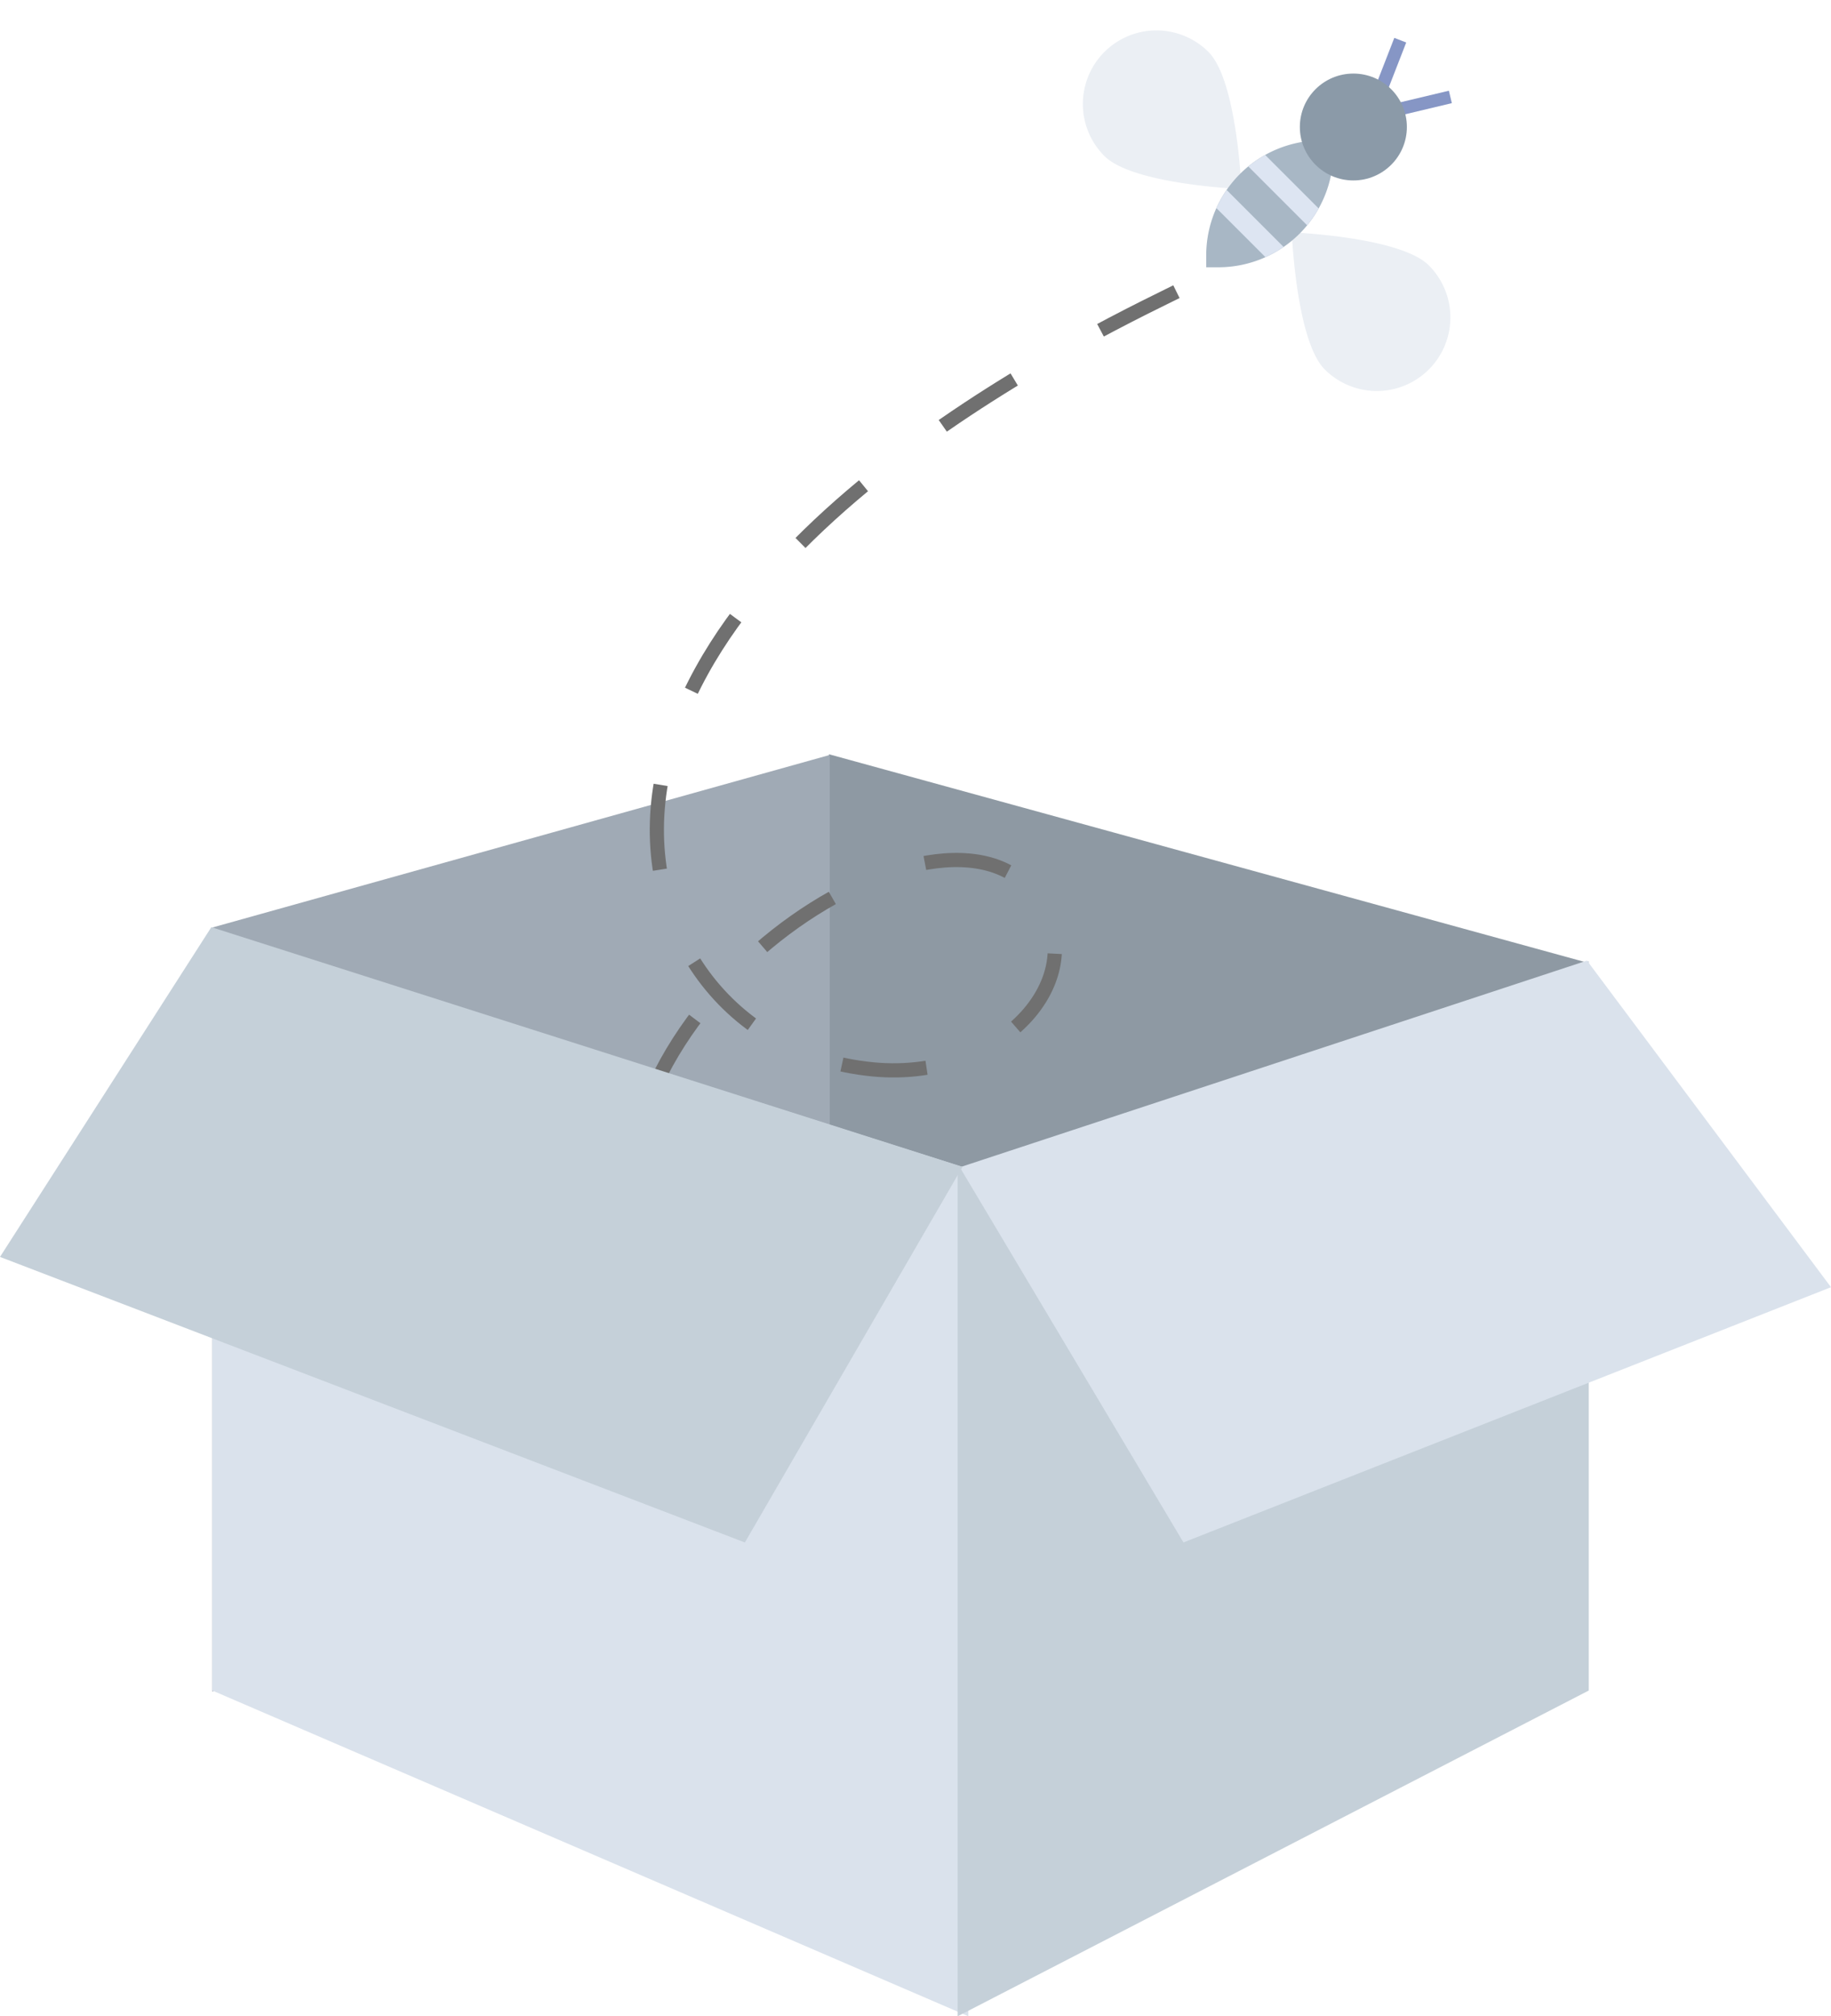 <svg xmlns="http://www.w3.org/2000/svg" xmlns:xlink="http://www.w3.org/1999/xlink" width="129" height="142.025" viewBox="0 0 129 142.025">
  <defs>
    <clipPath id="clip-path">
      <path id="Mask" d="M8.1,0h.854a0,0,0,0,1,0,0V.84a8.1,8.1,0,0,1-8.1,8.1H0a0,0,0,0,1,0,0V8.1A8.1,8.1,0,0,1,8.1,0Z" fill="#a8b7c5"/>
    </clipPath>
  </defs>
  <g id="Artwork" transform="translate(-0.198 -0.989)">
    <path id="Rectangle_27_Copy_2" data-name="Rectangle 27 Copy 2" d="M0,0,53.268,14.637V65.853L0,42.9Z" transform="translate(58.597 54.116)" fill="#8e99a3"/>
    <path id="Rectangle_27_Copy_3" data-name="Rectangle 27 Copy 3" d="M-40.288,0-83.794,12.157V65.974L-40.288,42.68Z" transform="translate(98.946 54.166)" fill="#a0aab5"/>
    <g id="fly" transform="translate(44.378 0.989)">
      <path id="path" d="M42.3,95.429C30.278,91.91,9.166,92.224,1.237,71.657-6.03,52.808,20.776,34.667,28.276,42.61c5.314,5.628-1.5,13.744-10.95,12.833C6.687,54.416.4,44.9,2.5,34.667,6.657,14.367,38.65.936,40,0" transform="translate(0 19.882)" fill="none" stroke="#707070" stroke-width="1" stroke-dasharray="6 7"/>
      <g id="bee" transform="translate(29.97)">
        <path id="Oval" d="M5.184,13.645s5.184-5.611,5.184-8.469A5.184,5.184,0,0,0,0,5.176C0,8.034,5.184,13.645,5.184,13.645Z" transform="translate(0 7.331) rotate(-45)" fill="#ced8e5" opacity="0.4"/>
        <path id="Oval_Copy" data-name="Oval Copy" d="M5.184,13.645s5.184-5.611,5.184-8.469A5.184,5.184,0,0,0,0,5.176C0,8.034,5.184,13.645,5.184,13.645Z" transform="translate(30.176 22.353) rotate(135)" fill="#ced8e5" opacity="0.4"/>
        <g id="Rectangle_4" data-name="Rectangle 4" transform="translate(10.832 9.887)">
          <path id="Mask-2" data-name="Mask" d="M8.1,0h.854a0,0,0,0,1,0,0V.84a8.1,8.1,0,0,1-8.1,8.1H0a0,0,0,0,1,0,0V8.1A8.1,8.1,0,0,1,8.1,0Z" fill="#a8b7c5"/>
          <g id="Rectangle_4-2" data-name="Rectangle 4" clip-path="url(#clip-path)">
            <rect id="Rectangle_4-3" data-name="Rectangle 4" width="1.414" height="10.352" transform="translate(-1.568 2.486) rotate(-45)" fill="#dde5f2"/>
            <path id="Rectangle_4_Copy" data-name="Rectangle 4 Copy" d="M0,1,1,0l7.32,7.32-1,1Z" transform="translate(1.26 -0.866)" fill="#dde5f2"/>
          </g>
        </g>
        <path id="Path_7_Copy" data-name="Path 7 Copy" d="M0,1.268,3.439.449" transform="translate(24.594 6.379)" fill="none" stroke="#8696c5" stroke-width="0.9"/>
        <path id="Path_7" data-name="Path 7" d="M0,3.4,1.323,0" transform="translate(23.18 2.831)" fill="none" stroke="#8696c5" stroke-width="0.9"/>
        <ellipse id="Oval_4" data-name="Oval 4" cx="3.77" cy="3.764" rx="3.77" ry="3.764" transform="translate(17.429 5.182)" fill="#8b9aa8"/>
      </g>
    </g>
    <path id="Rectangle_27" data-name="Rectangle 27" d="M0,0,53.268,16.9v59.69L0,53.645Z" transform="translate(15.152 66.42)" fill="#dae2ec"/>
    <path id="Rectangle_27_Copy" data-name="Rectangle 27 Copy" d="M-41.18,0-85.649,14.637v59.69L-41.18,51.379Z" transform="translate(153.313 68.687)" fill="#c5d0d9"/>
    <path id="Path_17_Copy" data-name="Path 17 Copy" d="M-74.028,0l17.191,23.006-45.621,17.979-15.756-26.426Z" transform="translate(186.035 68.651)" fill="#dae2ec"/>
    <path id="Path_17" data-name="Path 17" d="M14.89,0,0,23.228,52.479,43.341,67.811,16.883Z" transform="translate(0.198 66.296)" fill="#c5d0d9"/>
  </g>
</svg>
